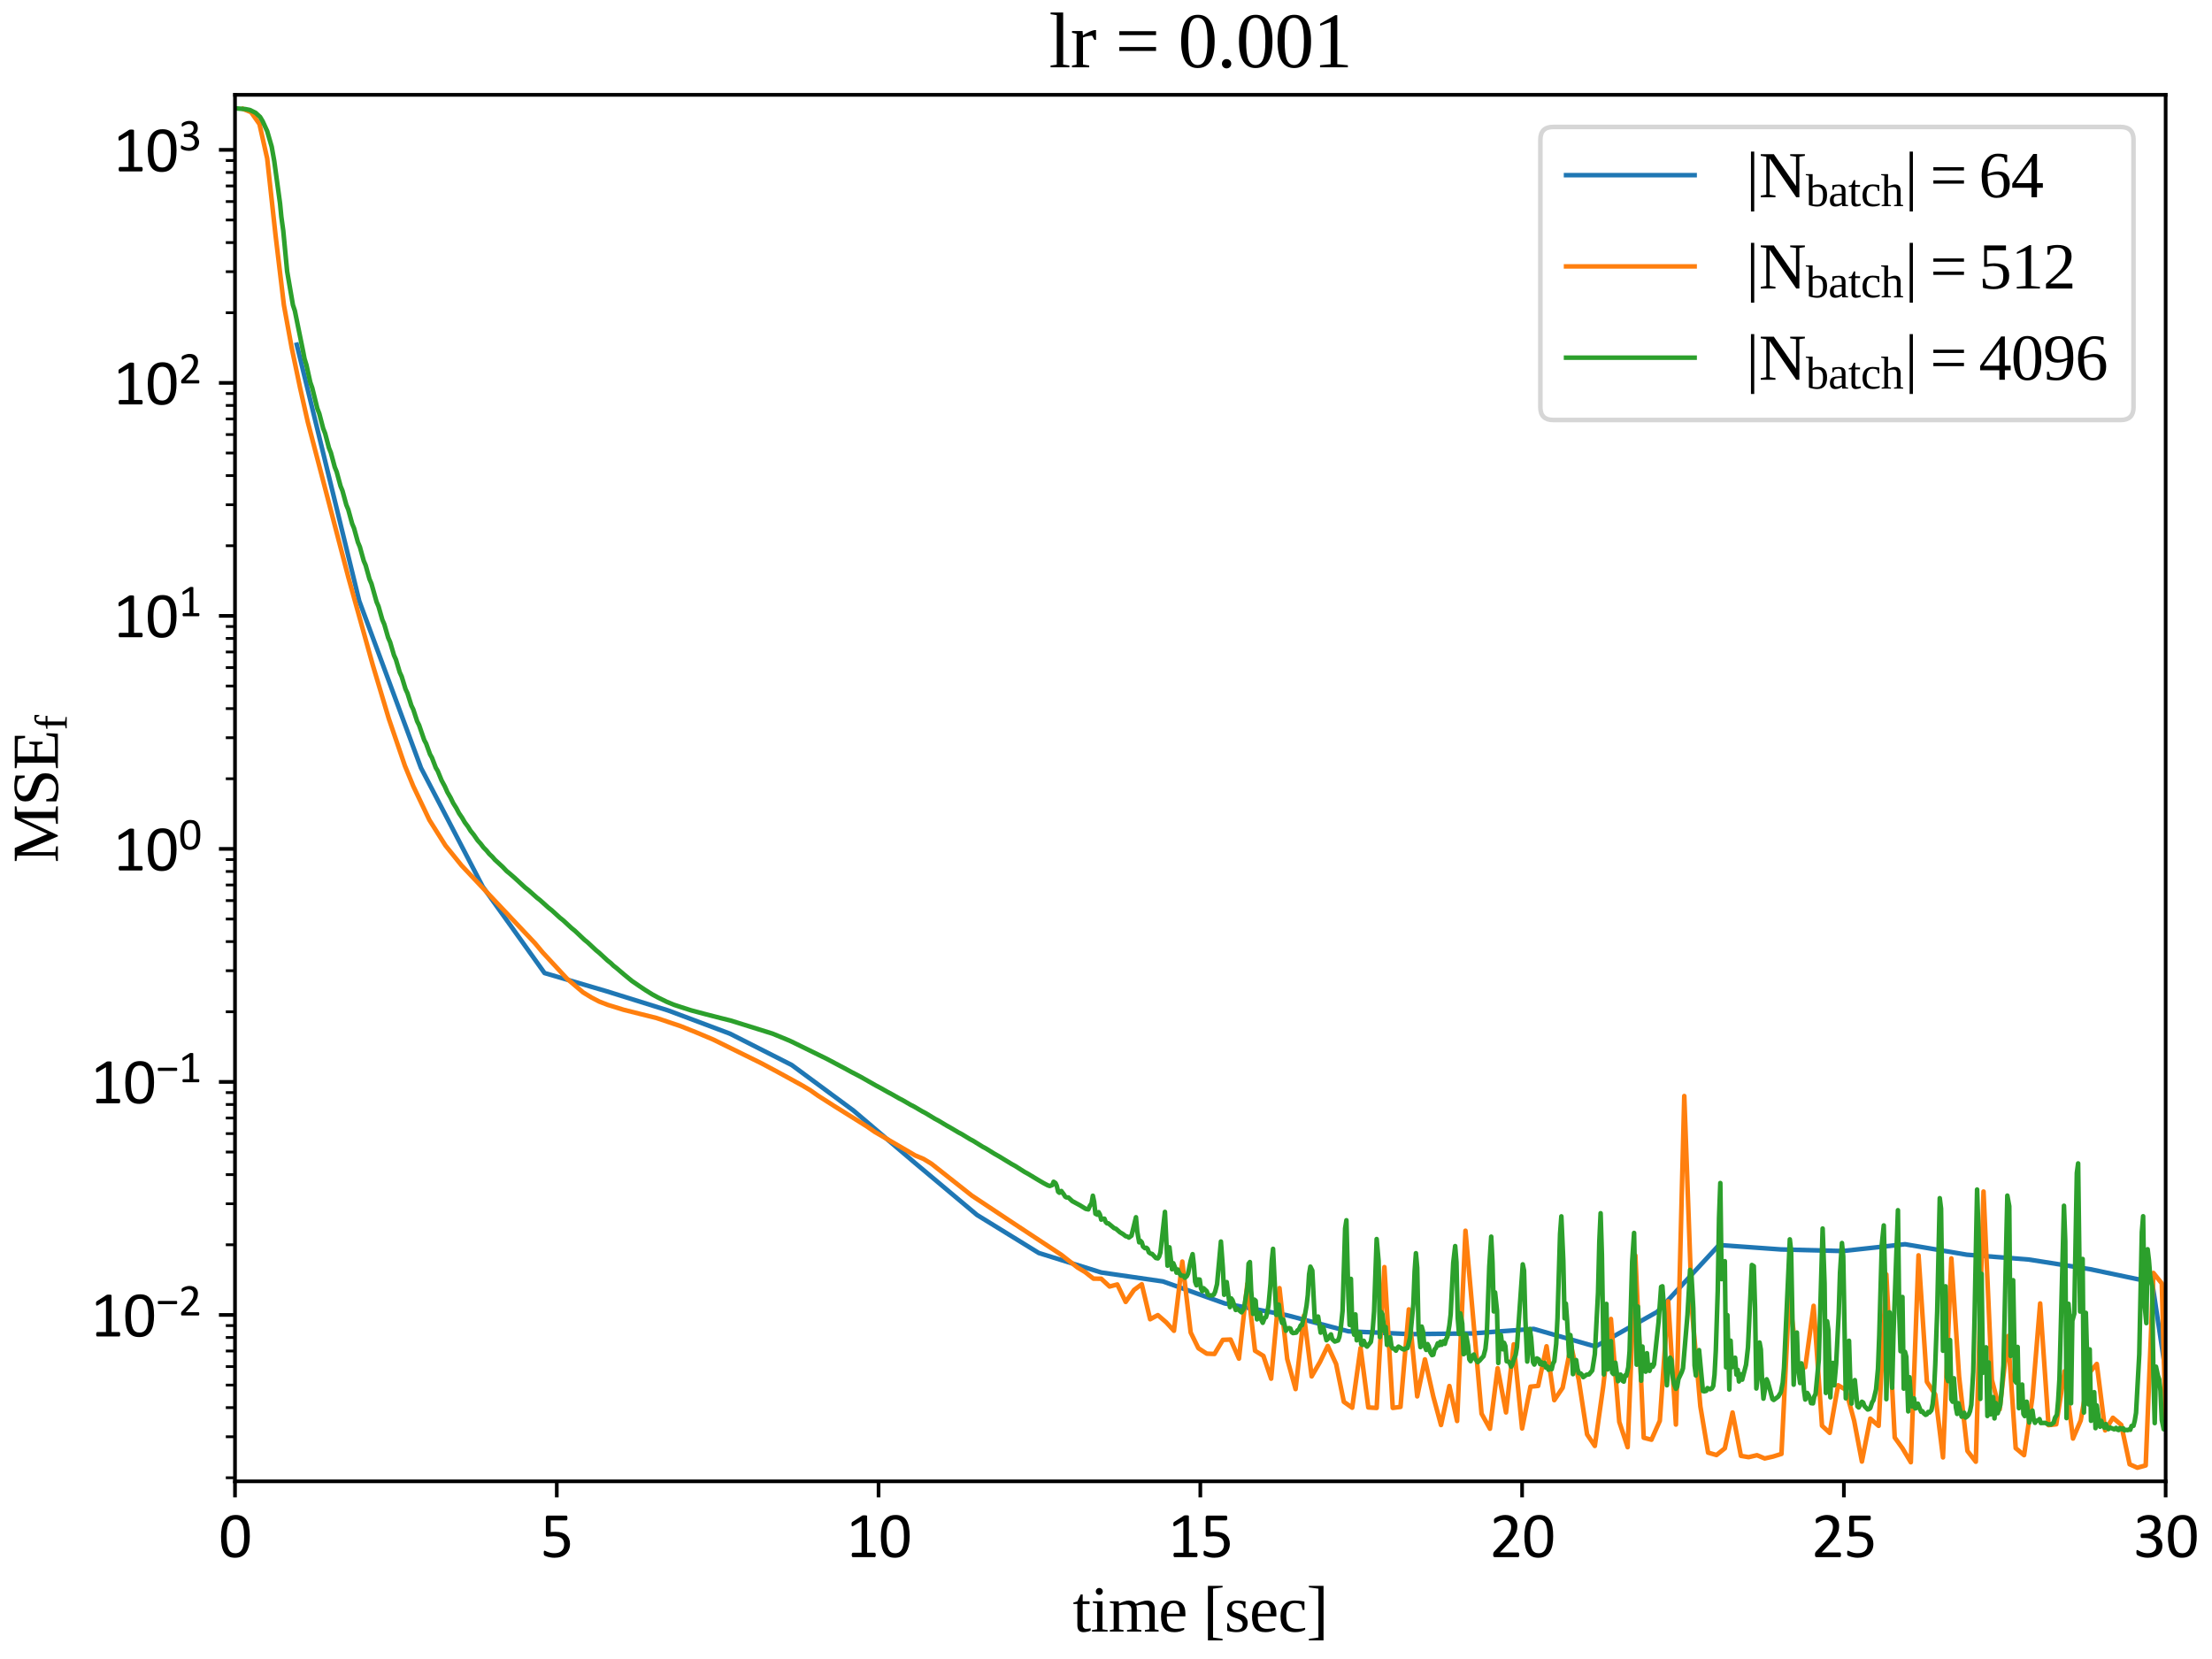 <?xml version="1.0" encoding="utf-8" standalone="no"?>
<!DOCTYPE svg PUBLIC "-//W3C//DTD SVG 1.1//EN"
  "http://www.w3.org/Graphics/SVG/1.1/DTD/svg11.dtd">
<svg xmlns:xlink="http://www.w3.org/1999/xlink" width="481.89pt" height="361.417pt" viewBox="0 0 481.89 361.417" xmlns="http://www.w3.org/2000/svg" version="1.1">
 <defs>
  <style type="text/css">*{stroke-linejoin: round; stroke-linecap: butt}</style>
 </defs>
 <g id="figure_1">
  <g id="patch_1">
   <path d="M 0 361.417 
L 481.89 361.417 
L 481.89 0 
L 0 0 
z
" style="fill: #ffffff"/>
  </g>
  <g id="axes_1">
   <g id="patch_2">
    <path d="M 51.196 322.709 
L 471.793 322.709 
L 471.793 20.658 
L 51.196 20.658 
z
" style="fill: #ffffff"/>
   </g>
   <g id="matplotlib.axis_1">
    <g id="xtick_1">
     <g id="line2d_1">
      <defs>
       <path id="mfabbd6da1d" d="M 0 0 
L 0 3.5 
" style="stroke: #000000; stroke-width: 0.8"/>
      </defs>
      <g>
       <use xlink:href="#mfabbd6da1d" x="51.196" y="322.709" style="stroke: #000000; stroke-width: 0.8"/>
      </g>
     </g>
     <g id="text_1">
      <!-- 0 -->
      <g transform="translate(47.648 339.231) scale(0.14 -0.14)">
       <defs>
        <path id="Calibri-30" d="M 3022 2031 
Q 3022 1566 2948 1181 
Q 2875 797 2704 520 
Q 2534 244 2259 92 
Q 1984 -59 1581 -59 
Q 1200 -59 939 77 
Q 678 213 518 477 
Q 359 741 292 1127 
Q 225 1513 225 2013 
Q 225 2475 300 2861 
Q 375 3247 544 3523 
Q 713 3800 988 3951 
Q 1263 4103 1663 4103 
Q 2047 4103 2308 3967 
Q 2569 3831 2728 3567 
Q 2888 3303 2955 2917 
Q 3022 2531 3022 2031 
z
M 2472 1994 
Q 2472 2297 2450 2537 
Q 2428 2778 2386 2962 
Q 2344 3147 2276 3280 
Q 2209 3413 2115 3498 
Q 2022 3584 1901 3623 
Q 1781 3663 1631 3663 
Q 1366 3663 1200 3538 
Q 1034 3413 939 3194 
Q 844 2975 809 2681 
Q 775 2388 775 2050 
Q 775 1597 822 1280 
Q 869 963 970 763 
Q 1072 563 1230 472 
Q 1388 381 1613 381 
Q 1788 381 1920 437 
Q 2053 494 2148 598 
Q 2244 703 2306 850 
Q 2369 997 2406 1175 
Q 2444 1353 2458 1561 
Q 2472 1769 2472 1994 
z
" transform="scale(0.016)"/>
       </defs>
       <use xlink:href="#Calibri-30"/>
      </g>
     </g>
    </g>
    <g id="xtick_2">
     <g id="line2d_2">
      <g>
       <use xlink:href="#mfabbd6da1d" x="121.296" y="322.709" style="stroke: #000000; stroke-width: 0.8"/>
      </g>
     </g>
     <g id="text_2">
      <!-- 5 -->
      <g transform="translate(117.748 339.231) scale(0.14 -0.14)">
       <defs>
        <path id="Calibri-35" d="M 2869 1300 
Q 2869 975 2759 722 
Q 2650 469 2450 295 
Q 2250 122 1973 31 
Q 1697 -59 1359 -59 
Q 1172 -59 1003 -32 
Q 834 -6 703 33 
Q 572 72 487 109 
Q 403 147 379 169 
Q 356 191 347 209 
Q 338 228 330 254 
Q 322 281 319 322 
Q 316 363 316 419 
Q 316 472 320 514 
Q 325 556 337 582 
Q 350 609 367 621 
Q 384 634 406 634 
Q 438 634 503 595 
Q 569 556 680 511 
Q 791 466 955 425 
Q 1119 384 1344 384 
Q 1553 384 1728 434 
Q 1903 484 2029 590 
Q 2156 697 2228 858 
Q 2300 1019 2300 1250 
Q 2300 1444 2239 1592 
Q 2178 1741 2051 1839 
Q 1925 1938 1731 1986 
Q 1538 2034 1269 2034 
Q 1078 2034 940 2015 
Q 803 1997 684 1997 
Q 597 1997 559 2037 
Q 522 2078 522 2194 
L 522 3841 
Q 522 3944 570 3994 
Q 619 4044 709 4044 
L 2500 4044 
Q 2525 4044 2548 4030 
Q 2572 4016 2587 3987 
Q 2603 3959 2611 3915 
Q 2619 3872 2619 3813 
Q 2619 3700 2587 3637 
Q 2556 3575 2500 3575 
L 991 3575 
L 991 2441 
Q 1100 2456 1214 2459 
Q 1328 2463 1478 2463 
Q 1825 2463 2084 2380 
Q 2344 2297 2517 2145 
Q 2691 1994 2780 1778 
Q 2869 1563 2869 1300 
z
" transform="scale(0.016)"/>
       </defs>
       <use xlink:href="#Calibri-35"/>
      </g>
     </g>
    </g>
    <g id="xtick_3">
     <g id="line2d_3">
      <g>
       <use xlink:href="#mfabbd6da1d" x="191.395" y="322.709" style="stroke: #000000; stroke-width: 0.8"/>
      </g>
     </g>
     <g id="text_3">
      <!-- 10 -->
      <g transform="translate(184.299 339.231) scale(0.14 -0.14)">
       <defs>
        <path id="Calibri-31" d="M 2897 213 
Q 2897 153 2887 112 
Q 2878 72 2862 47 
Q 2847 22 2826 11 
Q 2806 0 2784 0 
L 672 0 
Q 650 0 631 11 
Q 613 22 595 47 
Q 578 72 568 112 
Q 559 153 559 213 
Q 559 269 568 309 
Q 578 350 592 376 
Q 606 403 626 417 
Q 647 431 672 431 
L 1516 431 
L 1516 3506 
L 734 3041 
Q 675 3009 639 3003 
Q 603 2997 581 3017 
Q 559 3038 551 3084 
Q 544 3131 544 3203 
Q 544 3256 548 3293 
Q 553 3331 562 3356 
Q 572 3381 589 3400 
Q 606 3419 634 3438 
L 1566 4034 
Q 1578 4044 1597 4050 
Q 1616 4056 1644 4062 
Q 1672 4069 1709 4070 
Q 1747 4072 1803 4072 
Q 1878 4072 1928 4065 
Q 1978 4059 2006 4048 
Q 2034 4038 2043 4020 
Q 2053 4003 2053 3984 
L 2053 431 
L 2784 431 
Q 2809 431 2831 417 
Q 2853 403 2867 376 
Q 2881 350 2889 309 
Q 2897 269 2897 213 
z
" transform="scale(0.016)"/>
       </defs>
       <use xlink:href="#Calibri-31"/>
       <use xlink:href="#Calibri-30" x="50.684"/>
      </g>
     </g>
    </g>
    <g id="xtick_4">
     <g id="line2d_4">
      <g>
       <use xlink:href="#mfabbd6da1d" x="261.495" y="322.709" style="stroke: #000000; stroke-width: 0.8"/>
      </g>
     </g>
     <g id="text_4">
      <!-- 15 -->
      <g transform="translate(254.399 339.231) scale(0.14 -0.14)">
       <use xlink:href="#Calibri-31"/>
       <use xlink:href="#Calibri-35" x="50.684"/>
      </g>
     </g>
    </g>
    <g id="xtick_5">
     <g id="line2d_5">
      <g>
       <use xlink:href="#mfabbd6da1d" x="331.594" y="322.709" style="stroke: #000000; stroke-width: 0.8"/>
      </g>
     </g>
     <g id="text_5">
      <!-- 20 -->
      <g transform="translate(324.498 339.231) scale(0.14 -0.14)">
       <defs>
        <path id="Calibri-32" d="M 2888 231 
Q 2888 175 2880 131 
Q 2872 88 2858 58 
Q 2844 28 2820 14 
Q 2797 0 2769 0 
L 534 0 
Q 491 0 458 11 
Q 425 22 401 47 
Q 378 72 367 119 
Q 356 166 356 234 
Q 356 297 361 344 
Q 366 391 381 427 
Q 397 463 420 498 
Q 444 534 481 575 
L 1266 1406 
Q 1538 1694 1702 1922 
Q 1866 2150 1955 2337 
Q 2044 2525 2072 2678 
Q 2100 2831 2100 2966 
Q 2100 3100 2056 3220 
Q 2013 3341 1930 3431 
Q 1847 3522 1722 3575 
Q 1597 3628 1434 3628 
Q 1244 3628 1092 3575 
Q 941 3522 827 3459 
Q 713 3397 636 3344 
Q 559 3291 522 3291 
Q 500 3291 483 3303 
Q 466 3316 455 3344 
Q 444 3372 437 3419 
Q 431 3466 431 3531 
Q 431 3578 434 3612 
Q 438 3647 445 3672 
Q 453 3697 465 3719 
Q 478 3741 515 3773 
Q 553 3806 645 3862 
Q 738 3919 877 3973 
Q 1016 4028 1183 4065 
Q 1350 4103 1534 4103 
Q 1828 4103 2048 4020 
Q 2269 3938 2414 3794 
Q 2559 3650 2631 3459 
Q 2703 3269 2703 3053 
Q 2703 2859 2668 2667 
Q 2634 2475 2523 2251 
Q 2413 2028 2203 1754 
Q 1994 1481 1647 1125 
L 1006 456 
L 2766 456 
Q 2791 456 2814 442 
Q 2838 428 2855 400 
Q 2872 372 2880 330 
Q 2888 288 2888 231 
z
" transform="scale(0.016)"/>
       </defs>
       <use xlink:href="#Calibri-32"/>
       <use xlink:href="#Calibri-30" x="50.684"/>
      </g>
     </g>
    </g>
    <g id="xtick_6">
     <g id="line2d_6">
      <g>
       <use xlink:href="#mfabbd6da1d" x="401.694" y="322.709" style="stroke: #000000; stroke-width: 0.8"/>
      </g>
     </g>
     <g id="text_6">
      <!-- 25 -->
      <g transform="translate(394.598 339.231) scale(0.14 -0.14)">
       <use xlink:href="#Calibri-32"/>
       <use xlink:href="#Calibri-35" x="50.684"/>
      </g>
     </g>
    </g>
    <g id="xtick_7">
     <g id="line2d_7">
      <g>
       <use xlink:href="#mfabbd6da1d" x="471.793" y="322.709" style="stroke: #000000; stroke-width: 0.8"/>
      </g>
     </g>
     <g id="text_7">
      <!-- 30 -->
      <g transform="translate(464.697 339.231) scale(0.14 -0.14)">
       <defs>
        <path id="Calibri-33" d="M 2856 1156 
Q 2856 878 2759 654 
Q 2663 431 2481 272 
Q 2300 113 2034 27 
Q 1769 -59 1434 -59 
Q 1231 -59 1054 -26 
Q 878 6 740 51 
Q 603 97 512 145 
Q 422 194 398 216 
Q 375 238 362 259 
Q 350 281 340 312 
Q 331 344 326 389 
Q 322 434 322 500 
Q 322 613 344 656 
Q 366 700 406 700 
Q 434 700 517 650 
Q 600 600 729 542 
Q 859 484 1032 434 
Q 1206 384 1419 384 
Q 1625 384 1781 437 
Q 1938 491 2044 587 
Q 2150 684 2203 817 
Q 2256 950 2256 1106 
Q 2256 1278 2189 1415 
Q 2122 1553 1992 1653 
Q 1863 1753 1673 1806 
Q 1484 1859 1244 1859 
L 859 1859 
Q 834 1859 811 1870 
Q 788 1881 770 1906 
Q 753 1931 742 1972 
Q 731 2013 731 2078 
Q 731 2138 740 2177 
Q 750 2216 767 2239 
Q 784 2263 806 2273 
Q 828 2284 856 2284 
L 1209 2284 
Q 1416 2284 1580 2337 
Q 1744 2391 1858 2491 
Q 1972 2591 2033 2730 
Q 2094 2869 2094 3041 
Q 2094 3166 2053 3280 
Q 2013 3394 1931 3478 
Q 1850 3563 1723 3611 
Q 1597 3659 1431 3659 
Q 1250 3659 1098 3604 
Q 947 3550 828 3487 
Q 709 3425 631 3370 
Q 553 3316 522 3316 
Q 500 3316 483 3323 
Q 466 3331 455 3354 
Q 444 3378 439 3420 
Q 434 3463 434 3531 
Q 434 3578 437 3614 
Q 441 3650 450 3676 
Q 459 3703 471 3725 
Q 484 3747 514 3776 
Q 544 3806 634 3862 
Q 725 3919 858 3973 
Q 991 4028 1164 4065 
Q 1338 4103 1538 4103 
Q 1819 4103 2031 4031 
Q 2244 3959 2386 3828 
Q 2528 3697 2598 3514 
Q 2669 3331 2669 3109 
Q 2669 2919 2619 2755 
Q 2569 2591 2472 2464 
Q 2375 2338 2234 2248 
Q 2094 2159 1909 2125 
L 1909 2119 
Q 2119 2097 2292 2014 
Q 2466 1931 2591 1806 
Q 2716 1681 2786 1514 
Q 2856 1347 2856 1156 
z
" transform="scale(0.016)"/>
       </defs>
       <use xlink:href="#Calibri-33"/>
       <use xlink:href="#Calibri-30" x="50.684"/>
      </g>
     </g>
    </g>
    <g id="text_8">
     <!-- time [sec] -->
     <g transform="translate(233.703 355.436) scale(0.14 -0.14)">
      <defs>
       <path id="LiberationSerif-74" d="M 1044 -63 
Q 744 -63 595 115 
Q 447 294 447 616 
L 447 2675 
L 63 2675 
L 63 2816 
L 453 2938 
L 769 3603 
L 966 3603 
L 966 2938 
L 1638 2938 
L 1638 2675 
L 966 2675 
L 966 672 
Q 966 469 1058 366 
Q 1150 263 1300 263 
Q 1481 263 1741 313 
L 1741 109 
Q 1631 34 1425 -14 
Q 1219 -63 1044 -63 
z
" transform="scale(0.016)"/>
       <path id="LiberationSerif-69" d="M 1184 3897 
Q 1184 3759 1084 3659 
Q 984 3559 844 3559 
Q 706 3559 606 3659 
Q 506 3759 506 3897 
Q 506 4038 606 4138 
Q 706 4238 844 4238 
Q 984 4238 1084 4138 
Q 1184 4038 1184 3897 
z
M 1153 219 
L 1656 141 
L 1656 0 
L 134 0 
L 134 141 
L 634 219 
L 634 2719 
L 219 2797 
L 219 2938 
L 1153 2938 
L 1153 219 
z
" transform="scale(0.016)"/>
       <path id="LiberationSerif-6d" d="M 1019 2700 
Q 1253 2834 1515 2925 
Q 1778 3016 1978 3016 
Q 2194 3016 2376 2934 
Q 2559 2853 2650 2675 
Q 2891 2809 3214 2912 
Q 3538 3016 3750 3016 
Q 4500 3016 4500 2150 
L 4500 219 
L 4878 141 
L 4878 0 
L 3544 0 
L 3544 141 
L 3981 219 
L 3981 2094 
Q 3981 2631 3481 2631 
Q 3400 2631 3292 2618 
Q 3184 2606 3076 2590 
Q 2969 2575 2870 2554 
Q 2772 2534 2706 2522 
Q 2759 2353 2759 2150 
L 2759 219 
L 3200 141 
L 3200 0 
L 1806 0 
L 1806 141 
L 2241 219 
L 2241 2094 
Q 2241 2353 2108 2492 
Q 1975 2631 1709 2631 
Q 1434 2631 1025 2541 
L 1025 219 
L 1466 141 
L 1466 0 
L 134 0 
L 134 141 
L 506 219 
L 506 2719 
L 134 2797 
L 134 2938 
L 994 2938 
L 1019 2700 
z
" transform="scale(0.016)"/>
       <path id="LiberationSerif-65" d="M 813 1478 
L 813 1422 
Q 813 991 908 752 
Q 1003 513 1201 388 
Q 1400 263 1722 263 
Q 1891 263 2122 291 
Q 2353 319 2503 353 
L 2503 178 
Q 2353 81 2095 9 
Q 1838 -63 1569 -63 
Q 884 -63 567 306 
Q 250 675 250 1491 
Q 250 2259 572 2637 
Q 894 3016 1491 3016 
Q 2619 3016 2619 1734 
L 2619 1478 
L 813 1478 
z
M 1491 2766 
Q 1166 2766 992 2503 
Q 819 2241 819 1728 
L 2075 1728 
Q 2075 2288 1931 2527 
Q 1788 2766 1491 2766 
z
" transform="scale(0.016)"/>
       <path id="LiberationSerif-20" transform="scale(0.016)"/>
       <path id="LiberationSerif-5b" d="M 475 -856 
L 475 4441 
L 1900 4441 
L 1900 4294 
L 972 4166 
L 972 -581 
L 1900 -709 
L 1900 -856 
L 475 -856 
z
" transform="scale(0.016)"/>
       <path id="LiberationSerif-73" d="M 2259 825 
Q 2259 388 1982 162 
Q 1706 -63 1166 -63 
Q 947 -63 683 -17 
Q 419 28 269 84 
L 269 806 
L 409 806 
L 563 397 
Q 797 184 1172 184 
Q 1778 184 1778 703 
Q 1778 1084 1300 1247 
L 1022 1338 
Q 706 1441 562 1547 
Q 419 1653 341 1808 
Q 263 1963 263 2181 
Q 263 2569 527 2792 
Q 791 3016 1241 3016 
Q 1563 3016 2047 2919 
L 2047 2278 
L 1900 2278 
L 1769 2619 
Q 1603 2766 1247 2766 
Q 994 2766 861 2641 
Q 728 2516 728 2303 
Q 728 2125 848 2003 
Q 969 1881 1213 1800 
Q 1672 1644 1812 1572 
Q 1953 1500 2051 1395 
Q 2150 1291 2204 1156 
Q 2259 1022 2259 825 
z
" transform="scale(0.016)"/>
       <path id="LiberationSerif-63" d="M 2644 178 
Q 2491 66 2222 1 
Q 1953 -63 1672 -63 
Q 244 -63 244 1491 
Q 244 2225 608 2620 
Q 972 3016 1650 3016 
Q 2072 3016 2572 2919 
L 2572 2100 
L 2400 2100 
L 2266 2619 
Q 2006 2766 1644 2766 
Q 806 2766 806 1491 
Q 806 828 1061 545 
Q 1316 263 1850 263 
Q 2306 263 2644 366 
L 2644 178 
z
" transform="scale(0.016)"/>
       <path id="LiberationSerif-5d" d="M 231 -856 
L 231 -709 
L 1159 -581 
L 1159 4166 
L 231 4294 
L 231 4441 
L 1656 4441 
L 1656 -856 
L 231 -856 
z
" transform="scale(0.016)"/>
      </defs>
      <use xlink:href="#LiberationSerif-74"/>
      <use xlink:href="#LiberationSerif-69" x="27.783"/>
      <use xlink:href="#LiberationSerif-6d" x="55.566"/>
      <use xlink:href="#LiberationSerif-65" x="133.35"/>
      <use xlink:href="#LiberationSerif-20" x="177.734"/>
      <use xlink:href="#LiberationSerif-5b" x="202.734"/>
      <use xlink:href="#LiberationSerif-73" x="236.035"/>
      <use xlink:href="#LiberationSerif-65" x="274.951"/>
      <use xlink:href="#LiberationSerif-63" x="319.336"/>
      <use xlink:href="#LiberationSerif-5d" x="363.721"/>
     </g>
    </g>
   </g>
   <g id="matplotlib.axis_2">
    <g id="ytick_1">
     <g id="line2d_8">
      <defs>
       <path id="m7ceb0ba4cb" d="M 0 0 
L -3.5 0 
" style="stroke: #000000; stroke-width: 0.8"/>
      </defs>
      <g>
       <use xlink:href="#m7ceb0ba4cb" x="51.196" y="286.458" style="stroke: #000000; stroke-width: 0.8"/>
      </g>
     </g>
     <g id="text_9">
      <!-- $\mathdefault{10^{-2}}$ -->
      <g transform="translate(19.696 291.219) scale(0.14 -0.14)">
       <defs>
        <path id="Calibri-2212" d="M 2934 1797 
Q 2934 1681 2904 1628 
Q 2875 1575 2819 1575 
L 356 1575 
Q 297 1575 267 1628 
Q 238 1681 238 1797 
Q 238 1909 267 1964 
Q 297 2019 356 2019 
L 2819 2019 
Q 2875 2019 2904 1966 
Q 2934 1913 2934 1797 
z
" transform="scale(0.016)"/>
       </defs>
       <use xlink:href="#Calibri-31" transform="translate(0 0.442)"/>
       <use xlink:href="#Calibri-30" transform="translate(50.684 0.442)"/>
       <use xlink:href="#Calibri-2212" transform="translate(102.184 33.123) scale(0.7)"/>
       <use xlink:href="#Calibri-32" transform="translate(137.048 33.123) scale(0.7)"/>
      </g>
     </g>
    </g>
    <g id="ytick_2">
     <g id="line2d_9">
      <g>
       <use xlink:href="#m7ceb0ba4cb" x="51.196" y="235.695" style="stroke: #000000; stroke-width: 0.8"/>
      </g>
     </g>
     <g id="text_10">
      <!-- $\mathdefault{10^{-1}}$ -->
      <g transform="translate(19.696 240.457) scale(0.14 -0.14)">
       <use xlink:href="#Calibri-31" transform="translate(0 0.781)"/>
       <use xlink:href="#Calibri-30" transform="translate(50.684 0.781)"/>
       <use xlink:href="#Calibri-2212" transform="translate(102.184 33.462) scale(0.7)"/>
       <use xlink:href="#Calibri-31" transform="translate(137.048 33.462) scale(0.7)"/>
      </g>
     </g>
    </g>
    <g id="ytick_3">
     <g id="line2d_10">
      <g>
       <use xlink:href="#m7ceb0ba4cb" x="51.196" y="184.933" style="stroke: #000000; stroke-width: 0.8"/>
      </g>
     </g>
     <g id="text_11">
      <!-- $\mathdefault{10^{0}}$ -->
      <g transform="translate(24.596 189.694) scale(0.14 -0.14)">
       <use xlink:href="#Calibri-31" transform="translate(0 0.442)"/>
       <use xlink:href="#Calibri-30" transform="translate(50.684 0.442)"/>
       <use xlink:href="#Calibri-30" transform="translate(102.184 33.123) scale(0.7)"/>
      </g>
     </g>
    </g>
    <g id="ytick_4">
     <g id="line2d_11">
      <g>
       <use xlink:href="#m7ceb0ba4cb" x="51.196" y="134.171" style="stroke: #000000; stroke-width: 0.8"/>
      </g>
     </g>
     <g id="text_12">
      <!-- $\mathdefault{10^{1}}$ -->
      <g transform="translate(24.596 138.932) scale(0.14 -0.14)">
       <use xlink:href="#Calibri-31" transform="translate(0 0.781)"/>
       <use xlink:href="#Calibri-30" transform="translate(50.684 0.781)"/>
       <use xlink:href="#Calibri-31" transform="translate(102.184 33.462) scale(0.7)"/>
      </g>
     </g>
    </g>
    <g id="ytick_5">
     <g id="line2d_12">
      <g>
       <use xlink:href="#m7ceb0ba4cb" x="51.196" y="83.408" style="stroke: #000000; stroke-width: 0.8"/>
      </g>
     </g>
     <g id="text_13">
      <!-- $\mathdefault{10^{2}}$ -->
      <g transform="translate(24.596 88.169) scale(0.14 -0.14)">
       <use xlink:href="#Calibri-31" transform="translate(0 0.442)"/>
       <use xlink:href="#Calibri-30" transform="translate(50.684 0.442)"/>
       <use xlink:href="#Calibri-32" transform="translate(102.184 33.123) scale(0.7)"/>
      </g>
     </g>
    </g>
    <g id="ytick_6">
     <g id="line2d_13">
      <g>
       <use xlink:href="#m7ceb0ba4cb" x="51.196" y="32.646" style="stroke: #000000; stroke-width: 0.8"/>
      </g>
     </g>
     <g id="text_14">
      <!-- $\mathdefault{10^{3}}$ -->
      <g transform="translate(24.596 37.407) scale(0.14 -0.14)">
       <use xlink:href="#Calibri-31" transform="translate(0 0.442)"/>
       <use xlink:href="#Calibri-30" transform="translate(50.684 0.442)"/>
       <use xlink:href="#Calibri-33" transform="translate(102.184 33.123) scale(0.7)"/>
      </g>
     </g>
    </g>
    <g id="ytick_7">
     <g id="line2d_14">
      <defs>
       <path id="m70a12b0e65" d="M 0 0 
L -2 0 
" style="stroke: #000000; stroke-width: 0.6"/>
      </defs>
      <g>
       <use xlink:href="#m70a12b0e65" x="51.196" y="321.939" style="stroke: #000000; stroke-width: 0.6"/>
      </g>
     </g>
    </g>
    <g id="ytick_8">
     <g id="line2d_15">
      <g>
       <use xlink:href="#m70a12b0e65" x="51.196" y="313" style="stroke: #000000; stroke-width: 0.6"/>
      </g>
     </g>
    </g>
    <g id="ytick_9">
     <g id="line2d_16">
      <g>
       <use xlink:href="#m70a12b0e65" x="51.196" y="306.658" style="stroke: #000000; stroke-width: 0.6"/>
      </g>
     </g>
    </g>
    <g id="ytick_10">
     <g id="line2d_17">
      <g>
       <use xlink:href="#m70a12b0e65" x="51.196" y="301.739" style="stroke: #000000; stroke-width: 0.6"/>
      </g>
     </g>
    </g>
    <g id="ytick_11">
     <g id="line2d_18">
      <g>
       <use xlink:href="#m70a12b0e65" x="51.196" y="297.719" style="stroke: #000000; stroke-width: 0.6"/>
      </g>
     </g>
    </g>
    <g id="ytick_12">
     <g id="line2d_19">
      <g>
       <use xlink:href="#m70a12b0e65" x="51.196" y="294.321" style="stroke: #000000; stroke-width: 0.6"/>
      </g>
     </g>
    </g>
    <g id="ytick_13">
     <g id="line2d_20">
      <g>
       <use xlink:href="#m70a12b0e65" x="51.196" y="291.377" style="stroke: #000000; stroke-width: 0.6"/>
      </g>
     </g>
    </g>
    <g id="ytick_14">
     <g id="line2d_21">
      <g>
       <use xlink:href="#m70a12b0e65" x="51.196" y="288.781" style="stroke: #000000; stroke-width: 0.6"/>
      </g>
     </g>
    </g>
    <g id="ytick_15">
     <g id="line2d_22">
      <g>
       <use xlink:href="#m70a12b0e65" x="51.196" y="271.177" style="stroke: #000000; stroke-width: 0.6"/>
      </g>
     </g>
    </g>
    <g id="ytick_16">
     <g id="line2d_23">
      <g>
       <use xlink:href="#m70a12b0e65" x="51.196" y="262.238" style="stroke: #000000; stroke-width: 0.6"/>
      </g>
     </g>
    </g>
    <g id="ytick_17">
     <g id="line2d_24">
      <g>
       <use xlink:href="#m70a12b0e65" x="51.196" y="255.896" style="stroke: #000000; stroke-width: 0.6"/>
      </g>
     </g>
    </g>
    <g id="ytick_18">
     <g id="line2d_25">
      <g>
       <use xlink:href="#m70a12b0e65" x="51.196" y="250.976" style="stroke: #000000; stroke-width: 0.6"/>
      </g>
     </g>
    </g>
    <g id="ytick_19">
     <g id="line2d_26">
      <g>
       <use xlink:href="#m70a12b0e65" x="51.196" y="246.957" style="stroke: #000000; stroke-width: 0.6"/>
      </g>
     </g>
    </g>
    <g id="ytick_20">
     <g id="line2d_27">
      <g>
       <use xlink:href="#m70a12b0e65" x="51.196" y="243.559" style="stroke: #000000; stroke-width: 0.6"/>
      </g>
     </g>
    </g>
    <g id="ytick_21">
     <g id="line2d_28">
      <g>
       <use xlink:href="#m70a12b0e65" x="51.196" y="240.615" style="stroke: #000000; stroke-width: 0.6"/>
      </g>
     </g>
    </g>
    <g id="ytick_22">
     <g id="line2d_29">
      <g>
       <use xlink:href="#m70a12b0e65" x="51.196" y="238.018" style="stroke: #000000; stroke-width: 0.6"/>
      </g>
     </g>
    </g>
    <g id="ytick_23">
     <g id="line2d_30">
      <g>
       <use xlink:href="#m70a12b0e65" x="51.196" y="220.414" style="stroke: #000000; stroke-width: 0.6"/>
      </g>
     </g>
    </g>
    <g id="ytick_24">
     <g id="line2d_31">
      <g>
       <use xlink:href="#m70a12b0e65" x="51.196" y="211.476" style="stroke: #000000; stroke-width: 0.6"/>
      </g>
     </g>
    </g>
    <g id="ytick_25">
     <g id="line2d_32">
      <g>
       <use xlink:href="#m70a12b0e65" x="51.196" y="205.133" style="stroke: #000000; stroke-width: 0.6"/>
      </g>
     </g>
    </g>
    <g id="ytick_26">
     <g id="line2d_33">
      <g>
       <use xlink:href="#m70a12b0e65" x="51.196" y="200.214" style="stroke: #000000; stroke-width: 0.6"/>
      </g>
     </g>
    </g>
    <g id="ytick_27">
     <g id="line2d_34">
      <g>
       <use xlink:href="#m70a12b0e65" x="51.196" y="196.195" style="stroke: #000000; stroke-width: 0.6"/>
      </g>
     </g>
    </g>
    <g id="ytick_28">
     <g id="line2d_35">
      <g>
       <use xlink:href="#m70a12b0e65" x="51.196" y="192.796" style="stroke: #000000; stroke-width: 0.6"/>
      </g>
     </g>
    </g>
    <g id="ytick_29">
     <g id="line2d_36">
      <g>
       <use xlink:href="#m70a12b0e65" x="51.196" y="189.852" style="stroke: #000000; stroke-width: 0.6"/>
      </g>
     </g>
    </g>
    <g id="ytick_30">
     <g id="line2d_37">
      <g>
       <use xlink:href="#m70a12b0e65" x="51.196" y="187.256" style="stroke: #000000; stroke-width: 0.6"/>
      </g>
     </g>
    </g>
    <g id="ytick_31">
     <g id="line2d_38">
      <g>
       <use xlink:href="#m70a12b0e65" x="51.196" y="169.652" style="stroke: #000000; stroke-width: 0.6"/>
      </g>
     </g>
    </g>
    <g id="ytick_32">
     <g id="line2d_39">
      <g>
       <use xlink:href="#m70a12b0e65" x="51.196" y="160.713" style="stroke: #000000; stroke-width: 0.6"/>
      </g>
     </g>
    </g>
    <g id="ytick_33">
     <g id="line2d_40">
      <g>
       <use xlink:href="#m70a12b0e65" x="51.196" y="154.371" style="stroke: #000000; stroke-width: 0.6"/>
      </g>
     </g>
    </g>
    <g id="ytick_34">
     <g id="line2d_41">
      <g>
       <use xlink:href="#m70a12b0e65" x="51.196" y="149.452" style="stroke: #000000; stroke-width: 0.6"/>
      </g>
     </g>
    </g>
    <g id="ytick_35">
     <g id="line2d_42">
      <g>
       <use xlink:href="#m70a12b0e65" x="51.196" y="145.432" style="stroke: #000000; stroke-width: 0.6"/>
      </g>
     </g>
    </g>
    <g id="ytick_36">
     <g id="line2d_43">
      <g>
       <use xlink:href="#m70a12b0e65" x="51.196" y="142.034" style="stroke: #000000; stroke-width: 0.6"/>
      </g>
     </g>
    </g>
    <g id="ytick_37">
     <g id="line2d_44">
      <g>
       <use xlink:href="#m70a12b0e65" x="51.196" y="139.09" style="stroke: #000000; stroke-width: 0.6"/>
      </g>
     </g>
    </g>
    <g id="ytick_38">
     <g id="line2d_45">
      <g>
       <use xlink:href="#m70a12b0e65" x="51.196" y="136.493" style="stroke: #000000; stroke-width: 0.6"/>
      </g>
     </g>
    </g>
    <g id="ytick_39">
     <g id="line2d_46">
      <g>
       <use xlink:href="#m70a12b0e65" x="51.196" y="118.89" style="stroke: #000000; stroke-width: 0.6"/>
      </g>
     </g>
    </g>
    <g id="ytick_40">
     <g id="line2d_47">
      <g>
       <use xlink:href="#m70a12b0e65" x="51.196" y="109.951" style="stroke: #000000; stroke-width: 0.6"/>
      </g>
     </g>
    </g>
    <g id="ytick_41">
     <g id="line2d_48">
      <g>
       <use xlink:href="#m70a12b0e65" x="51.196" y="103.609" style="stroke: #000000; stroke-width: 0.6"/>
      </g>
     </g>
    </g>
    <g id="ytick_42">
     <g id="line2d_49">
      <g>
       <use xlink:href="#m70a12b0e65" x="51.196" y="98.689" style="stroke: #000000; stroke-width: 0.6"/>
      </g>
     </g>
    </g>
    <g id="ytick_43">
     <g id="line2d_50">
      <g>
       <use xlink:href="#m70a12b0e65" x="51.196" y="94.67" style="stroke: #000000; stroke-width: 0.6"/>
      </g>
     </g>
    </g>
    <g id="ytick_44">
     <g id="line2d_51">
      <g>
       <use xlink:href="#m70a12b0e65" x="51.196" y="91.272" style="stroke: #000000; stroke-width: 0.6"/>
      </g>
     </g>
    </g>
    <g id="ytick_45">
     <g id="line2d_52">
      <g>
       <use xlink:href="#m70a12b0e65" x="51.196" y="88.328" style="stroke: #000000; stroke-width: 0.6"/>
      </g>
     </g>
    </g>
    <g id="ytick_46">
     <g id="line2d_53">
      <g>
       <use xlink:href="#m70a12b0e65" x="51.196" y="85.731" style="stroke: #000000; stroke-width: 0.6"/>
      </g>
     </g>
    </g>
    <g id="ytick_47">
     <g id="line2d_54">
      <g>
       <use xlink:href="#m70a12b0e65" x="51.196" y="68.127" style="stroke: #000000; stroke-width: 0.6"/>
      </g>
     </g>
    </g>
    <g id="ytick_48">
     <g id="line2d_55">
      <g>
       <use xlink:href="#m70a12b0e65" x="51.196" y="59.189" style="stroke: #000000; stroke-width: 0.6"/>
      </g>
     </g>
    </g>
    <g id="ytick_49">
     <g id="line2d_56">
      <g>
       <use xlink:href="#m70a12b0e65" x="51.196" y="52.846" style="stroke: #000000; stroke-width: 0.6"/>
      </g>
     </g>
    </g>
    <g id="ytick_50">
     <g id="line2d_57">
      <g>
       <use xlink:href="#m70a12b0e65" x="51.196" y="47.927" style="stroke: #000000; stroke-width: 0.6"/>
      </g>
     </g>
    </g>
    <g id="ytick_51">
     <g id="line2d_58">
      <g>
       <use xlink:href="#m70a12b0e65" x="51.196" y="43.908" style="stroke: #000000; stroke-width: 0.6"/>
      </g>
     </g>
    </g>
    <g id="ytick_52">
     <g id="line2d_59">
      <g>
       <use xlink:href="#m70a12b0e65" x="51.196" y="40.509" style="stroke: #000000; stroke-width: 0.6"/>
      </g>
     </g>
    </g>
    <g id="ytick_53">
     <g id="line2d_60">
      <g>
       <use xlink:href="#m70a12b0e65" x="51.196" y="37.565" style="stroke: #000000; stroke-width: 0.6"/>
      </g>
     </g>
    </g>
    <g id="ytick_54">
     <g id="line2d_61">
      <g>
       <use xlink:href="#m70a12b0e65" x="51.196" y="34.969" style="stroke: #000000; stroke-width: 0.6"/>
      </g>
     </g>
    </g>
    <g id="text_15">
     <!-- $\mathdefault{MSE_f}$ -->
     <g transform="translate(12.715 187.994) rotate(-90) scale(0.14 -0.14)">
      <defs>
       <path id="LiberationSerif-4d" d="M 2694 0 
L 2584 0 
L 1050 3603 
L 1050 250 
L 1613 166 
L 1613 0 
L 184 0 
L 184 166 
L 722 250 
L 722 3944 
L 184 4025 
L 184 4191 
L 1453 4191 
L 2816 1003 
L 4303 4191 
L 5503 4191 
L 5503 4025 
L 4966 3944 
L 4966 250 
L 5503 166 
L 5503 0 
L 3803 0 
L 3803 166 
L 4366 250 
L 4366 3603 
L 2694 0 
z
" transform="scale(0.016)"/>
       <path id="LiberationSerif-53" d="M 434 1128 
L 638 1128 
L 747 563 
Q 863 416 1145 303 
Q 1428 191 1703 191 
Q 2141 191 2386 414 
Q 2631 638 2631 1031 
Q 2631 1256 2536 1403 
Q 2441 1550 2286 1651 
Q 2131 1753 1934 1823 
Q 1738 1894 1530 1966 
Q 1322 2038 1125 2125 
Q 928 2213 773 2347 
Q 619 2481 523 2679 
Q 428 2878 428 3169 
Q 428 3669 803 3953 
Q 1178 4238 1844 4238 
Q 2350 4238 2944 4103 
L 2944 3231 
L 2741 3231 
L 2631 3744 
Q 2313 3975 1844 3975 
Q 1425 3975 1189 3804 
Q 953 3634 953 3334 
Q 953 3131 1048 2997 
Q 1144 2863 1298 2767 
Q 1453 2672 1651 2603 
Q 1850 2534 2058 2461 
Q 2266 2388 2464 2295 
Q 2663 2203 2817 2061 
Q 2972 1919 3067 1714 
Q 3163 1509 3163 1209 
Q 3163 603 2791 270 
Q 2419 -63 1719 -63 
Q 1381 -63 1040 -3 
Q 700 56 434 159 
L 434 1128 
z
" transform="scale(0.016)"/>
       <path id="LiberationSerif-45" d="M 184 166 
L 722 250 
L 722 3944 
L 184 4025 
L 184 4191 
L 3328 4191 
L 3328 3188 
L 3122 3188 
L 3022 3866 
Q 2672 3909 2009 3909 
L 1325 3909 
L 1325 2272 
L 2456 2272 
L 2553 2772 
L 2753 2772 
L 2753 1484 
L 2553 1484 
L 2456 1991 
L 1325 1991 
L 1325 281 
L 2150 281 
Q 2956 281 3206 331 
L 3384 1106 
L 3591 1106 
L 3531 0 
L 184 0 
L 184 166 
z
" transform="scale(0.016)"/>
       <path id="LiberationSerif-66" d="M 703 2675 
L 197 2675 
L 197 2828 
L 703 2950 
L 703 3156 
Q 703 3806 961 4156 
Q 1219 4506 1684 4506 
Q 1925 4506 2131 4447 
L 2131 3806 
L 1978 3806 
L 1838 4191 
Q 1731 4256 1581 4256 
Q 1384 4256 1303 4081 
Q 1222 3906 1222 3425 
L 1222 2938 
L 2003 2938 
L 2003 2675 
L 1222 2675 
L 1222 244 
L 1856 141 
L 1856 0 
L 269 0 
L 269 141 
L 703 244 
L 703 2675 
z
" transform="scale(0.016)"/>
      </defs>
      <use xlink:href="#LiberationSerif-4d" transform="translate(0 0.781)"/>
      <use xlink:href="#LiberationSerif-53" transform="translate(88.916 0.781)"/>
      <use xlink:href="#LiberationSerif-45" transform="translate(144.531 0.781)"/>
      <use xlink:href="#LiberationSerif-66" transform="translate(206.419 -12.991) scale(0.7)"/>
     </g>
    </g>
   </g>
   <g id="line2d_62">
    <path d="M 64.656 75.096 
L 78.255 130.899 
L 91.714 167.292 
L 105.173 193.171 
L 118.632 211.981 
L 132.091 215.931 
L 145.55 220.13 
L 159.009 225.183 
L 172.469 232.009 
L 185.928 241.938 
L 199.387 253.397 
L 212.846 264.684 
L 226.305 272.967 
L 239.904 277.212 
L 253.363 279.166 
L 266.822 283.959 
L 280.282 286.509 
L 293.741 290.028 
L 307.2 290.643 
L 320.659 290.494 
L 334.118 289.505 
L 347.577 293.345 
L 361.036 285.785 
L 374.495 271.232 
L 387.954 272.192 
L 401.413 272.541 
L 415.013 271.056 
L 428.472 273.341 
L 441.931 274.387 
L 455.39 276.513 
L 468.849 279.341 
L 471.933 299.778 
" clip-path="url(#pa6c35b7b9e)" style="fill: none; stroke: #1f77b4; stroke-linecap: square"/>
   </g>
   <g id="line2d_63">
    <path d="M 53.019 23.751 
L 54.701 24.439 
L 56.524 27.032 
L 58.206 34.525 
L 60.029 51.252 
L 61.852 66.482 
L 63.534 75.709 
L 65.357 84.412 
L 67.039 91.881 
L 75.872 125.707 
L 81.199 144.845 
L 84.704 156.566 
L 88.209 166.831 
L 90.032 171.264 
L 93.537 178.629 
L 97.042 184.196 
L 100.547 188.539 
L 116.529 205.461 
L 118.212 207.475 
L 123.539 213.226 
L 127.044 216.203 
L 128.867 217.314 
L 130.549 218.193 
L 132.372 218.902 
L 135.877 219.989 
L 143.027 221.779 
L 148.214 223.523 
L 151.719 224.924 
L 155.364 226.465 
L 165.879 231.639 
L 169.384 233.514 
L 174.712 236.433 
L 176.534 237.519 
L 178.217 238.707 
L 181.722 240.942 
L 188.872 245.407 
L 190.554 246.575 
L 199.387 251.721 
L 201.209 252.482 
L 202.892 253.506 
L 211.724 260.473 
L 220.557 266.337 
L 231.212 273.365 
L 234.717 276.11 
L 236.399 277.126 
L 238.222 278.557 
L 239.904 278.573 
L 241.727 280.27 
L 243.409 279.825 
L 245.232 283.627 
L 247.054 281.016 
L 248.737 279.777 
L 250.559 287.404 
L 252.242 286.502 
L 254.064 288.074 
L 255.747 289.914 
L 257.569 274.838 
L 259.392 290.288 
L 261.074 293.715 
L 262.897 294.899 
L 264.579 294.963 
L 266.402 291.893 
L 268.084 291.823 
L 269.907 295.985 
L 271.729 279.711 
L 273.412 294.264 
L 275.234 295.386 
L 276.917 300.35 
L 278.739 280.623 
L 280.422 296.04 
L 282.244 302.616 
L 284.067 286.622 
L 285.749 299.851 
L 287.572 296.696 
L 289.254 293.209 
L 291.077 297.15 
L 292.759 305.389 
L 294.582 306.675 
L 296.404 293.672 
L 298.087 306.614 
L 299.909 306.724 
L 301.592 276.041 
L 303.414 306.713 
L 305.097 306.499 
L 306.919 285.257 
L 308.742 304.204 
L 310.424 296.142 
L 312.247 304.239 
L 313.929 310.443 
L 315.752 301.951 
L 317.434 309.571 
L 319.257 268.115 
L 322.762 307.97 
L 324.584 311.256 
L 326.267 298.079 
L 328.089 307.702 
L 329.772 292.865 
L 331.594 311.195 
L 333.417 302.09 
L 335.099 301.92 
L 336.922 293.293 
L 338.604 305.028 
L 340.427 302.329 
L 342.249 293.09 
L 343.932 300.579 
L 345.754 312.492 
L 347.437 314.999 
L 349.259 302.094 
L 350.942 287.337 
L 352.764 309.766 
L 354.587 315.274 
L 356.269 273.512 
L 358.092 313.215 
L 359.774 313.649 
L 361.597 309.52 
L 363.42 283.473 
L 365.102 310.345 
L 366.924 238.773 
L 368.607 285.445 
L 370.429 306.379 
L 372.112 316.454 
L 373.934 316.985 
L 375.757 315.52 
L 377.439 307.714 
L 379.262 317.161 
L 380.944 317.447 
L 382.767 317.02 
L 384.449 317.728 
L 386.272 317.313 
L 388.095 316.739 
L 389.777 282.42 
L 391.599 296.975 
L 393.282 297.852 
L 395.104 284.477 
L 396.927 310.594 
L 398.609 312.157 
L 400.432 301.783 
L 402.114 302.754 
L 403.937 309.539 
L 405.619 318.403 
L 407.442 309.055 
L 409.265 310.627 
L 410.947 277.637 
L 412.77 313.163 
L 414.452 315.503 
L 416.274 318.553 
L 417.957 273.475 
L 419.779 301.032 
L 421.602 303.803 
L 423.284 317.501 
L 425.107 274.146 
L 426.789 299.859 
L 428.612 316.096 
L 430.435 318.44 
L 432.117 259.576 
L 433.94 300.613 
L 435.622 307.047 
L 437.445 291.071 
L 439.127 315.479 
L 440.95 317.011 
L 442.772 304.382 
L 444.454 283.959 
L 446.277 310.469 
L 447.959 310.286 
L 449.782 298.734 
L 451.605 313.393 
L 453.287 309.464 
L 455.11 299.127 
L 456.792 297.139 
L 458.615 311.612 
L 460.297 308.865 
L 462.12 310.404 
L 463.942 318.993 
L 465.625 319.748 
L 467.447 319.245 
L 469.129 277.314 
L 470.952 279.598 
L 471.793 310.254 
L 471.793 310.254 
" clip-path="url(#pa6c35b7b9e)" style="fill: none; stroke: #ff7f0e; stroke-linecap: square"/>
   </g>
   <g id="line2d_64">
    <path d="M 51.477 23.619 
L 53.44 23.766 
L 54.421 23.958 
L 55.683 24.577 
L 56.664 25.482 
L 57.225 26.425 
L 58.206 28.571 
L 59.188 31.952 
L 59.749 35.104 
L 61.01 44.338 
L 61.291 47.245 
L 61.711 50.289 
L 62.553 59.115 
L 63.814 66.441 
L 64.235 67.712 
L 66.058 76.678 
L 66.338 78.139 
L 66.759 79.518 
L 67.6 83.298 
L 68.02 84.497 
L 69.142 89.033 
L 69.563 90.118 
L 70.404 93.337 
L 70.824 94.407 
L 71.666 97.58 
L 72.086 98.632 
L 72.927 101.759 
L 73.348 102.797 
L 74.189 105.895 
L 74.61 106.927 
L 75.451 110.002 
L 75.872 111.02 
L 76.713 114.076 
L 77.133 115.092 
L 77.974 118.131 
L 78.395 119.134 
L 79.236 122.164 
L 79.657 123.157 
L 80.498 126.162 
L 80.919 127.15 
L 82.04 131.128 
L 82.461 132.11 
L 83.302 135.041 
L 83.723 136.016 
L 84.564 138.917 
L 84.984 139.876 
L 85.826 142.731 
L 86.246 143.674 
L 87.087 146.474 
L 87.508 147.395 
L 88.349 150.128 
L 88.77 151.028 
L 89.611 153.682 
L 90.032 154.554 
L 90.873 157.114 
L 91.293 157.954 
L 92.415 161.211 
L 92.836 161.999 
L 93.677 164.313 
L 94.097 165.061 
L 94.939 167.252 
L 95.359 167.955 
L 96.2 170.008 
L 96.901 171.311 
L 97.462 172.571 
L 98.163 173.786 
L 98.724 174.947 
L 99.425 176.068 
L 99.986 177.141 
L 100.687 178.171 
L 101.248 179.149 
L 101.949 180.084 
L 102.509 180.987 
L 103.21 181.852 
L 104.051 183.074 
L 104.752 183.857 
L 105.313 184.605 
L 106.014 185.32 
L 106.575 186.013 
L 107.276 186.68 
L 107.837 187.327 
L 108.538 187.958 
L 109.519 188.869 
L 110.36 189.753 
L 111.061 190.326 
L 112.043 191.176 
L 114.426 193.377 
L 115.127 193.92 
L 116.95 195.55 
L 117.651 196.096 
L 119.473 197.735 
L 120.174 198.286 
L 121.997 199.951 
L 122.698 200.507 
L 124.521 202.192 
L 125.222 202.758 
L 127.325 204.74 
L 128.026 205.311 
L 129.848 207.014 
L 130.549 207.585 
L 132.372 209.268 
L 133.073 209.82 
L 133.633 210.372 
L 134.334 210.917 
L 135.877 212.238 
L 137.699 213.733 
L 138.4 214.202 
L 139.382 214.886 
L 140.643 215.726 
L 142.186 216.682 
L 143.447 217.362 
L 145.27 218.253 
L 146.812 218.892 
L 148.495 219.444 
L 150.598 220.119 
L 153.822 220.973 
L 157.187 221.837 
L 159.15 222.325 
L 168.263 225.169 
L 171.347 226.436 
L 172.328 226.86 
L 180.18 230.706 
L 182.983 232.197 
L 183.965 232.71 
L 185.507 233.554 
L 186.488 234.06 
L 187.47 234.578 
L 190.835 236.49 
L 191.816 237.013 
L 193.358 237.886 
L 194.34 238.409 
L 195.882 239.291 
L 196.583 239.644 
L 198.405 240.703 
L 199.106 241.055 
L 200.929 242.126 
L 201.63 242.489 
L 203.733 243.764 
L 204.434 244.13 
L 206.257 245.223 
L 207.238 245.773 
L 208.78 246.69 
L 209.481 247.056 
L 211.304 248.165 
L 212.005 248.537 
L 214.108 249.842 
L 214.809 250.214 
L 216.631 251.345 
L 217.613 251.899 
L 218.874 252.667 
L 220.417 253.605 
L 221.118 253.986 
L 223.221 255.319 
L 223.922 255.698 
L 225.183 256.46 
L 226.445 257.219 
L 227.427 257.788 
L 228.268 258.231 
L 228.688 258.366 
L 229.249 258.164 
L 229.53 257.454 
L 229.95 257.74 
L 230.231 258.366 
L 230.511 259.602 
L 230.791 259.838 
L 231.212 259.466 
L 231.773 260.224 
L 232.053 260.692 
L 232.334 260.863 
L 232.754 260.877 
L 233.595 261.665 
L 235.278 262.579 
L 236.539 263.353 
L 237.1 263.47 
L 237.381 262.781 
L 237.801 262.128 
L 238.082 260.494 
L 238.362 261.816 
L 238.642 264.406 
L 239.063 264.626 
L 239.343 264.076 
L 239.624 264.602 
L 239.904 265.7 
L 240.325 265.495 
L 240.605 265.495 
L 240.886 266.222 
L 241.166 266.506 
L 241.446 266.497 
L 242.708 267.547 
L 243.129 267.706 
L 243.97 268.443 
L 244.671 268.866 
L 245.232 269.307 
L 245.652 269.409 
L 245.933 269.613 
L 246.494 269.196 
L 247.475 265.182 
L 247.755 268.298 
L 248.176 270.643 
L 248.456 270.333 
L 248.737 270.622 
L 249.017 271.566 
L 249.438 271.917 
L 249.718 271.826 
L 249.999 272.054 
L 250.279 272.824 
L 250.7 273.123 
L 250.98 273.171 
L 251.821 274.058 
L 252.242 274.146 
L 252.522 273.746 
L 252.803 272.836 
L 253.784 264.012 
L 254.345 275.727 
L 254.765 271.724 
L 255.326 276.513 
L 255.607 275.192 
L 256.027 276.234 
L 256.308 277.256 
L 256.588 276.57 
L 256.868 277.3 
L 257.289 277.89 
L 257.85 277.934 
L 258.13 278.373 
L 258.551 278.009 
L 258.831 277.416 
L 259.392 274.656 
L 259.812 273.22 
L 260.093 275.633 
L 260.373 279.246 
L 260.654 280.006 
L 260.934 278.727 
L 261.355 278.758 
L 261.635 280.674 
L 261.915 281.293 
L 262.196 280.64 
L 262.897 281.293 
L 263.177 282.074 
L 263.458 282.219 
L 264.159 282.183 
L 264.439 282.02 
L 264.719 281.415 
L 265.14 279.744 
L 265.981 270.472 
L 266.402 276.207 
L 266.682 282.074 
L 267.243 279.309 
L 267.944 284.761 
L 268.224 282.865 
L 268.505 283.262 
L 269.206 285.382 
L 269.486 285.049 
L 270.468 285.892 
L 271.028 284.987 
L 271.729 280.438 
L 272.01 275.298 
L 272.29 274.942 
L 272.571 281.171 
L 272.991 286.238 
L 273.272 283.129 
L 273.552 283.377 
L 273.832 287.422 
L 274.253 287.113 
L 274.533 286 
L 274.814 287.626 
L 275.094 288.172 
L 275.515 287.104 
L 275.795 286.962 
L 276.076 285.956 
L 276.356 284.317 
L 276.777 279.63 
L 277.057 274.669 
L 277.337 272.065 
L 278.038 286.458 
L 278.319 285.935 
L 278.599 284.217 
L 278.88 286.708 
L 279.3 288.208 
L 279.581 287.489 
L 280.141 289.909 
L 280.422 289.434 
L 280.842 289.326 
L 281.123 289.429 
L 281.403 290.215 
L 281.684 290.415 
L 282.385 290.315 
L 282.665 289.814 
L 282.945 289.673 
L 283.366 288.722 
L 283.646 288.7 
L 283.927 287.342 
L 284.207 286.847 
L 284.628 284.477 
L 284.908 282.146 
L 285.189 277.607 
L 285.469 275.945 
L 285.889 276.796 
L 286.45 287.897 
L 286.731 287.182 
L 287.151 286.811 
L 287.712 290.32 
L 287.992 289.927 
L 288.273 289.104 
L 288.974 291.969 
L 289.254 291.716 
L 289.535 291.199 
L 289.955 290.701 
L 290.236 291.738 
L 290.796 292.257 
L 291.497 292.023 
L 291.778 291.264 
L 292.058 289.681 
L 292.479 285.614 
L 293.04 267.612 
L 293.32 265.838 
L 293.741 282.42 
L 294.021 288.641 
L 294.301 278.603 
L 294.582 288.409 
L 295.002 290.766 
L 295.283 286.348 
L 295.563 291.986 
L 295.844 291.797 
L 296.264 290.304 
L 296.545 292.841 
L 296.825 293.004 
L 297.105 292.103 
L 297.526 293.081 
L 297.806 293.363 
L 298.648 292.34 
L 299.068 289.485 
L 299.349 285.678 
L 299.909 269.934 
L 300.33 274.734 
L 300.61 291.292 
L 300.891 285.828 
L 301.171 286.304 
L 301.592 289.999 
L 301.872 289.089 
L 302.153 292.995 
L 302.433 292.712 
L 302.854 291.33 
L 303.134 293.305 
L 303.414 293.758 
L 303.695 293.786 
L 304.115 294.249 
L 304.396 293.669 
L 304.676 293.363 
L 305.658 293.943 
L 305.938 293.98 
L 306.218 293.737 
L 306.639 293.672 
L 307.2 291.333 
L 307.901 284.157 
L 308.181 276.939 
L 308.462 273.015 
L 308.742 276.165 
L 309.022 289.574 
L 309.443 293.475 
L 309.723 289 
L 310.004 290.048 
L 310.284 293.045 
L 310.705 294.086 
L 310.985 292.806 
L 311.266 293.305 
L 311.546 294.498 
L 311.966 295.218 
L 312.247 295.123 
L 312.527 293.956 
L 312.808 293.685 
L 313.228 292.639 
L 313.509 293.081 
L 313.789 292.317 
L 314.069 292.968 
L 314.49 292.177 
L 314.77 292.753 
L 315.051 291.744 
L 315.331 291.18 
L 315.752 288.724 
L 316.032 286.326 
L 316.593 275.099 
L 317.014 271.465 
L 317.294 275.007 
L 317.574 287.127 
L 317.855 290.611 
L 318.135 286.108 
L 318.556 288.318 
L 318.836 295.018 
L 319.117 294.828 
L 319.397 290.76 
L 319.818 293.165 
L 320.098 296.149 
L 320.378 296.536 
L 320.659 295.522 
L 321.079 295.084 
L 321.36 296.019 
L 321.921 296.749 
L 322.341 296.404 
L 322.902 295.745 
L 323.182 295.475 
L 323.603 293.872 
L 323.883 291.182 
L 324.444 275.945 
L 324.865 269.409 
L 325.145 275.021 
L 325.426 285.699 
L 325.706 281.556 
L 326.127 285.509 
L 326.407 296.933 
L 326.687 292.009 
L 326.968 290.811 
L 327.388 293.952 
L 327.669 292.54 
L 327.949 293.245 
L 328.23 296.556 
L 328.65 296.647 
L 328.931 297 
L 329.211 297.73 
L 329.491 297.2 
L 329.772 296.204 
L 330.192 295.162 
L 330.473 293.471 
L 331.735 275.445 
L 332.015 276.782 
L 332.295 287.177 
L 332.716 296.616 
L 333.277 289.538 
L 333.557 291.416 
L 333.978 296.756 
L 334.258 297.272 
L 334.819 295.928 
L 335.24 296.173 
L 335.52 297.179 
L 335.8 296.77 
L 336.081 297.362 
L 336.501 296.897 
L 336.782 297.937 
L 337.062 297.664 
L 337.343 298.402 
L 337.763 297.878 
L 338.043 298.274 
L 338.324 297.036 
L 338.604 296.563 
L 339.025 292.735 
L 339.305 287.143 
L 339.866 268.797 
L 340.146 264.989 
L 340.567 274.617 
L 340.847 287.198 
L 341.128 283.999 
L 341.408 287.747 
L 341.829 295.435 
L 342.109 290.846 
L 342.39 293.248 
L 342.67 299.363 
L 343.371 296.3 
L 343.651 298.169 
L 343.932 299.13 
L 344.352 299.205 
L 344.633 299.502 
L 344.913 300.014 
L 345.614 299.49 
L 346.175 299.406 
L 346.876 298.562 
L 347.437 294.999 
L 348.138 281.591 
L 348.418 270.472 
L 348.699 264.309 
L 348.979 273.377 
L 349.4 299.43 
L 349.68 286.557 
L 349.96 284.058 
L 350.241 298.327 
L 350.661 295.857 
L 350.942 292.163 
L 351.222 299.025 
L 351.503 299.339 
L 351.923 296.876 
L 352.484 300.9 
L 352.764 299.558 
L 353.045 299.462 
L 353.465 300.794 
L 353.746 300.985 
L 354.026 299.63 
L 354.307 299.718 
L 354.727 297.867 
L 355.008 294.359 
L 355.568 274.877 
L 355.989 268.6 
L 356.55 297.301 
L 356.83 284.639 
L 357.531 300.794 
L 357.812 293.348 
L 358.092 298.289 
L 358.513 298.823 
L 358.793 294.802 
L 359.073 298.304 
L 359.354 298.646 
L 359.774 297.337 
L 360.055 297.741 
L 360.335 297.225 
L 360.896 291.913 
L 361.317 288.041 
L 361.877 280.354 
L 362.158 280.221 
L 362.578 286.043 
L 362.859 297.752 
L 363.139 301.787 
L 363.42 298.12 
L 363.84 295.762 
L 364.12 296.303 
L 364.401 299.863 
L 364.681 301.493 
L 365.102 302.556 
L 365.382 302.103 
L 365.663 300.409 
L 366.364 298.928 
L 366.644 298.086 
L 367.625 286.414 
L 368.186 276.654 
L 368.467 277.329 
L 368.887 284.925 
L 369.168 297.453 
L 369.448 299.654 
L 369.728 295.234 
L 370.149 294.127 
L 370.99 303.047 
L 371.271 303.098 
L 371.691 303 
L 371.972 302.401 
L 372.532 302.657 
L 372.953 302.451 
L 373.233 301.938 
L 373.514 299.53 
L 373.794 294.264 
L 374.215 281.241 
L 374.495 265.418 
L 374.776 257.728 
L 375.056 278.665 
L 375.477 277.343 
L 375.757 274.747 
L 376.037 297.896 
L 376.318 286.498 
L 376.738 302.712 
L 377.019 292.074 
L 377.299 297.852 
L 377.58 296.393 
L 378 295.786 
L 378.281 299.466 
L 378.561 298.417 
L 378.841 300.955 
L 379.262 299.379 
L 379.542 300.563 
L 380.384 297.312 
L 380.804 293.517 
L 381.645 275.579 
L 382.066 275.836 
L 382.346 284.946 
L 382.627 302.488 
L 382.907 300.268 
L 383.328 292.47 
L 383.608 293.99 
L 383.889 301.027 
L 384.169 304.698 
L 384.87 300.479 
L 385.15 301.126 
L 386.132 304.773 
L 386.412 304.982 
L 387.394 304.258 
L 387.954 303.315 
L 388.375 301.212 
L 388.655 297.96 
L 389.637 276.429 
L 389.917 269.996 
L 390.197 272.482 
L 390.758 301.655 
L 391.179 290.919 
L 391.459 290.299 
L 391.74 298.18 
L 392.16 301.307 
L 392.441 297.004 
L 392.721 298.311 
L 393.001 302.87 
L 393.282 304.895 
L 393.702 303.453 
L 393.983 303.91 
L 394.263 304.587 
L 394.544 305.677 
L 394.964 305.73 
L 395.245 304.229 
L 395.525 303.712 
L 396.226 296.314 
L 397.067 267.64 
L 397.488 279.679 
L 397.768 303.462 
L 398.049 287.848 
L 398.329 289.837 
L 398.75 304.412 
L 399.03 296.94 
L 399.31 296.918 
L 399.591 301.801 
L 400.011 297.111 
L 400.572 286.065 
L 400.853 277.256 
L 401.273 270.794 
L 401.554 273.696 
L 402.114 304.627 
L 402.535 292.557 
L 402.815 292.091 
L 403.096 301.109 
L 403.376 305.778 
L 403.657 302.112 
L 404.077 300.659 
L 404.638 306.368 
L 404.918 306.62 
L 405.619 305.374 
L 405.9 305.567 
L 406.18 306.325 
L 406.881 307.059 
L 407.162 306.991 
L 407.442 306.752 
L 407.863 305.467 
L 408.143 305.033 
L 408.704 302.689 
L 409.124 298.176 
L 409.405 290.825 
L 409.966 271.012 
L 410.386 266.965 
L 410.667 278.358 
L 410.947 304.819 
L 411.227 294.102 
L 411.648 285.892 
L 412.209 302.333 
L 412.489 290.943 
L 413.471 263.649 
L 413.751 286.021 
L 414.031 294.362 
L 414.452 282.549 
L 414.732 302.515 
L 415.013 294.501 
L 415.293 295.595 
L 415.714 307.472 
L 415.994 300.034 
L 416.274 304.283 
L 416.555 306.39 
L 416.975 304.652 
L 417.256 306.83 
L 417.536 306.708 
L 417.817 305.799 
L 418.518 307.547 
L 418.798 307.444 
L 419.078 307.876 
L 419.499 308.228 
L 419.779 308.105 
L 420.06 307.598 
L 420.34 307.719 
L 420.761 307.233 
L 421.041 305.825 
L 421.322 303.108 
L 421.602 297.297 
L 422.023 285.763 
L 422.583 261.03 
L 422.864 263.307 
L 423.284 294.268 
L 423.565 293.511 
L 423.845 280.221 
L 424.126 300.03 
L 424.406 300.878 
L 424.827 291.935 
L 425.107 304.87 
L 425.387 305.368 
L 425.668 300.26 
L 426.088 306.57 
L 426.369 308.028 
L 426.649 305.688 
L 427.35 308.629 
L 427.631 307.993 
L 427.911 307.772 
L 428.191 308.834 
L 428.612 308.526 
L 428.892 308.152 
L 429.173 307.449 
L 429.453 306.055 
L 429.874 298.842 
L 430.154 287.519 
L 430.715 259.144 
L 431.136 271.826 
L 431.416 304.753 
L 431.696 277.504 
L 431.977 299.068 
L 432.397 294.447 
L 432.678 293.52 
L 432.958 308.484 
L 433.239 296.819 
L 433.659 308.128 
L 433.94 304.662 
L 434.22 304.357 
L 434.5 309.005 
L 434.781 305.661 
L 435.201 307.882 
L 435.762 306.098 
L 436.043 303.263 
L 436.463 297.391 
L 437.304 260.467 
L 437.725 262.789 
L 438.005 295.409 
L 438.286 291.744 
L 438.566 278.899 
L 438.987 300.853 
L 439.267 301.229 
L 439.548 293.435 
L 439.828 306.78 
L 440.249 306.028 
L 440.529 301.629 
L 440.809 308.052 
L 441.09 308.496 
L 441.51 305.363 
L 442.071 309.906 
L 442.351 307.894 
L 442.772 307.301 
L 443.052 309.327 
L 443.333 309.97 
L 443.613 309.514 
L 444.034 309.439 
L 444.314 309.153 
L 444.595 310.009 
L 445.576 309.977 
L 446.137 310.286 
L 446.838 310.339 
L 447.399 309.913 
L 447.679 308.901 
L 448.1 308.205 
L 448.38 305.038 
L 448.66 300.309 
L 449.642 262.676 
L 449.922 270.365 
L 450.203 308.938 
L 450.623 284.038 
L 450.904 287.427 
L 451.184 305.709 
L 451.464 287.742 
L 451.885 286.195 
L 452.446 255.54 
L 452.726 253.452 
L 453.147 285.721 
L 453.427 283.415 
L 453.708 274.272 
L 453.988 307.725 
L 454.409 286 
L 454.969 305.942 
L 455.25 293.968 
L 455.53 309.527 
L 455.951 303.702 
L 456.231 303.291 
L 456.512 311.127 
L 456.792 306.189 
L 457.493 310.812 
L 457.773 309.552 
L 458.054 310.45 
L 458.474 311.053 
L 458.755 310.235 
L 459.316 311.338 
L 459.736 311.013 
L 460.577 311.372 
L 460.998 311.067 
L 461.278 311.44 
L 461.559 311.536 
L 461.839 311.087 
L 462.26 311.358 
L 462.54 311.155 
L 462.821 311.598 
L 463.101 311.495 
L 463.522 311.55 
L 463.802 311.42 
L 464.082 311.481 
L 464.363 310.653 
L 464.783 310.614 
L 465.064 309.501 
L 465.344 307.806 
L 466.045 295.031 
L 466.606 268.443 
L 466.886 264.965 
L 467.167 283.861 
L 467.587 288.246 
L 467.868 272.157 
L 468.148 274.553 
L 468.428 278.009 
L 468.849 280.171 
L 469.129 299.875 
L 469.41 310.028 
L 469.69 297.738 
L 470.111 299.714 
L 470.391 300.492 
L 470.672 302.981 
L 470.952 309.345 
L 471.373 311.365 
L 471.653 310.371 
L 471.933 310.528 
L 471.933 310.528 
" clip-path="url(#pa6c35b7b9e)" style="fill: none; stroke: #2ca02c; stroke-linecap: square"/>
   </g>
   <g id="patch_3">
    <path d="M 51.196 322.709 
L 51.196 20.658 
" style="fill: none; stroke: #000000; stroke-width: 0.8; stroke-linejoin: miter; stroke-linecap: square"/>
   </g>
   <g id="patch_4">
    <path d="M 471.793 322.709 
L 471.793 20.658 
" style="fill: none; stroke: #000000; stroke-width: 0.8; stroke-linejoin: miter; stroke-linecap: square"/>
   </g>
   <g id="patch_5">
    <path d="M 51.196 322.709 
L 471.793 322.709 
" style="fill: none; stroke: #000000; stroke-width: 0.8; stroke-linejoin: miter; stroke-linecap: square"/>
   </g>
   <g id="patch_6">
    <path d="M 51.196 20.658 
L 471.793 20.658 
" style="fill: none; stroke: #000000; stroke-width: 0.8; stroke-linejoin: miter; stroke-linecap: square"/>
   </g>
   <g id="text_16">
    <!-- lr = 0.001 -->
    <g transform="translate(228.528 14.658) scale(0.168 -0.168)">
     <defs>
      <path id="LiberationSerif-6c" d="M 1147 219 
L 1650 141 
L 1650 0 
L 128 0 
L 128 141 
L 628 219 
L 628 4225 
L 128 4300 
L 128 4441 
L 1147 4441 
L 1147 219 
z
" transform="scale(0.016)"/>
      <path id="LiberationSerif-72" d="M 2075 3016 
L 2075 2222 
L 1941 2222 
L 1759 2566 
Q 1603 2566 1389 2523 
Q 1175 2481 1019 2413 
L 1019 219 
L 1522 141 
L 1522 0 
L 128 0 
L 128 141 
L 500 219 
L 500 2719 
L 128 2797 
L 128 2938 
L 984 2938 
L 1013 2572 
Q 1200 2728 1520 2872 
Q 1841 3016 2028 3016 
L 2075 3016 
z
" transform="scale(0.016)"/>
      <path id="LiberationSerif-3d" d="M 3297 1644 
L 3297 1325 
L 319 1325 
L 319 1644 
L 3297 1644 
z
M 3297 2925 
L 3297 2606 
L 319 2606 
L 319 2925 
L 3297 2925 
z
" transform="scale(0.016)"/>
      <path id="LiberationSerif-30" d="M 2956 2113 
Q 2956 -63 1581 -63 
Q 919 -63 581 493 
Q 244 1050 244 2113 
Q 244 3153 581 3704 
Q 919 4256 1606 4256 
Q 2269 4256 2612 3711 
Q 2956 3166 2956 2113 
z
M 2381 2113 
Q 2381 3119 2190 3562 
Q 2000 4006 1581 4006 
Q 1175 4006 997 3587 
Q 819 3169 819 2113 
Q 819 1050 1000 617 
Q 1181 184 1581 184 
Q 1994 184 2187 639 
Q 2381 1094 2381 2113 
z
" transform="scale(0.016)"/>
      <path id="LiberationSerif-2e" d="M 1178 288 
Q 1178 134 1070 21 
Q 963 -91 800 -91 
Q 638 -91 530 21 
Q 422 134 422 288 
Q 422 447 531 556 
Q 641 666 800 666 
Q 959 666 1068 556 
Q 1178 447 1178 288 
z
" transform="scale(0.016)"/>
      <path id="LiberationSerif-31" d="M 1959 250 
L 2816 166 
L 2816 0 
L 563 0 
L 563 166 
L 1422 250 
L 1422 3669 
L 575 3366 
L 575 3531 
L 1797 4225 
L 1959 4225 
L 1959 250 
z
" transform="scale(0.016)"/>
     </defs>
     <use xlink:href="#LiberationSerif-6c"/>
     <use xlink:href="#LiberationSerif-72" x="27.783"/>
     <use xlink:href="#LiberationSerif-20" x="61.084"/>
     <use xlink:href="#LiberationSerif-3d" x="86.084"/>
     <use xlink:href="#LiberationSerif-20" x="142.48"/>
     <use xlink:href="#LiberationSerif-30" x="167.48"/>
     <use xlink:href="#LiberationSerif-2e" x="217.48"/>
     <use xlink:href="#LiberationSerif-30" x="242.48"/>
     <use xlink:href="#LiberationSerif-30" x="292.48"/>
     <use xlink:href="#LiberationSerif-31" x="342.48"/>
    </g>
   </g>
   <g id="legend_1">
    <g id="patch_7">
     <path d="M 338.373 91.498 
L 461.993 91.498 
Q 464.793 91.498 464.793 88.698 
L 464.793 30.458 
Q 464.793 27.658 461.993 27.658 
L 338.373 27.658 
Q 335.573 27.658 335.573 30.458 
L 335.573 88.698 
Q 335.573 91.498 338.373 91.498 
z
" style="fill: #ffffff; opacity: 0.8; stroke: #cccccc; stroke-linejoin: miter"/>
    </g>
    <g id="line2d_65">
     <path d="M 341.173 38.158 
L 355.173 38.158 
L 369.173 38.158 
" style="fill: none; stroke: #1f77b4; stroke-linecap: square"/>
    </g>
    <g id="text_17">
     <!-- $\mathdefault{|N_{batch}| = 64}$ -->
     <g transform="translate(380.373 43.058) scale(0.14 -0.14)">
      <defs>
       <path id="LiberationSerif-7c" d="M 481 -1381 
L 481 4441 
L 800 4441 
L 800 -1381 
L 481 -1381 
z
" transform="scale(0.016)"/>
       <path id="LiberationSerif-4e" d="M 3609 3944 
L 3047 4025 
L 3047 4191 
L 4475 4191 
L 4475 4025 
L 3938 3944 
L 3938 0 
L 3634 0 
L 1050 3769 
L 1050 250 
L 1613 166 
L 1613 0 
L 184 0 
L 184 166 
L 722 250 
L 722 3944 
L 184 4025 
L 184 4191 
L 1453 4191 
L 3609 1088 
L 3609 3944 
z
" transform="scale(0.016)"/>
       <path id="LiberationSerif-62" d="M 2394 1550 
Q 2394 2125 2194 2406 
Q 1994 2688 1575 2688 
Q 1391 2688 1209 2655 
Q 1028 2622 947 2584 
L 947 256 
Q 1209 206 1575 206 
Q 2006 206 2200 543 
Q 2394 881 2394 1550 
z
M 428 4225 
L 0 4300 
L 0 4441 
L 947 4441 
L 947 3391 
Q 947 3222 928 2772 
Q 1241 3016 1716 3016 
Q 2316 3016 2636 2652 
Q 2956 2288 2956 1550 
Q 2956 759 2604 348 
Q 2253 -63 1588 -63 
Q 1319 -63 995 -3 
Q 672 56 428 153 
L 428 4225 
z
" transform="scale(0.016)"/>
       <path id="LiberationSerif-61" d="M 1453 3003 
Q 1934 3003 2161 2806 
Q 2388 2609 2388 2203 
L 2388 219 
L 2753 141 
L 2753 0 
L 1947 0 
L 1888 294 
Q 1531 -63 978 -63 
Q 225 -63 225 813 
Q 225 1106 339 1298 
Q 453 1491 703 1592 
Q 953 1694 1428 1703 
L 1869 1716 
L 1869 2175 
Q 1869 2478 1758 2622 
Q 1647 2766 1416 2766 
Q 1103 2766 844 2619 
L 738 2253 
L 563 2253 
L 563 2894 
Q 1069 3003 1453 3003 
z
M 1869 1497 
L 1459 1484 
Q 1041 1469 892 1322 
Q 744 1175 744 831 
Q 744 281 1191 281 
Q 1403 281 1558 329 
Q 1713 378 1869 453 
L 1869 1497 
z
" transform="scale(0.016)"/>
       <path id="LiberationSerif-68" d="M 1019 3169 
Q 1019 2844 997 2700 
Q 1222 2828 1508 2922 
Q 1794 3016 1991 3016 
Q 2372 3016 2565 2794 
Q 2759 2572 2759 2150 
L 2759 219 
L 3116 141 
L 3116 0 
L 1850 0 
L 1850 141 
L 2241 219 
L 2241 2113 
Q 2241 2650 1722 2650 
Q 1428 2650 1019 2559 
L 1019 219 
L 1416 141 
L 1416 0 
L 128 0 
L 128 141 
L 500 219 
L 500 4225 
L 63 4300 
L 63 4441 
L 1019 4441 
L 1019 3169 
z
" transform="scale(0.016)"/>
       <path id="LiberationSerif-36" d="M 3009 1300 
Q 3009 647 2679 292 
Q 2350 -63 1728 -63 
Q 1022 -63 648 487 
Q 275 1038 275 2069 
Q 275 2744 472 3234 
Q 669 3725 1023 3981 
Q 1378 4238 1844 4238 
Q 2300 4238 2753 4128 
L 2753 3406 
L 2547 3406 
L 2438 3834 
Q 2334 3891 2159 3933 
Q 1984 3975 1844 3975 
Q 1388 3975 1133 3533 
Q 878 3091 853 2241 
Q 1363 2509 1875 2509 
Q 2428 2509 2718 2198 
Q 3009 1888 3009 1300 
z
M 1716 184 
Q 2094 184 2262 429 
Q 2431 675 2431 1241 
Q 2431 1753 2270 1981 
Q 2109 2209 1759 2209 
Q 1331 2209 850 2053 
Q 850 1100 1065 642 
Q 1281 184 1716 184 
z
" transform="scale(0.016)"/>
       <path id="LiberationSerif-34" d="M 2531 922 
L 2531 0 
L 1994 0 
L 1994 922 
L 125 922 
L 125 1338 
L 2172 4213 
L 2531 4213 
L 2531 1369 
L 3100 1369 
L 3100 922 
L 2531 922 
z
M 1994 3478 
L 1978 3478 
L 478 1369 
L 1994 1369 
L 1994 3478 
z
" transform="scale(0.016)"/>
      </defs>
      <use xlink:href="#LiberationSerif-7c" transform="translate(0 0.609)"/>
      <use xlink:href="#LiberationSerif-4e" transform="translate(20.02 0.609)"/>
      <use xlink:href="#LiberationSerif-62" transform="translate(93.04 -13.162) scale(0.7)"/>
      <use xlink:href="#LiberationSerif-61" transform="translate(128.04 -13.162) scale(0.7)"/>
      <use xlink:href="#LiberationSerif-74" transform="translate(159.109 -13.162) scale(0.7)"/>
      <use xlink:href="#LiberationSerif-63" transform="translate(178.557 -13.162) scale(0.7)"/>
      <use xlink:href="#LiberationSerif-68" transform="translate(209.627 -13.162) scale(0.7)"/>
      <use xlink:href="#LiberationSerif-7c" transform="translate(246.922 0.609)"/>
      <use xlink:href="#LiberationSerif-3d" transform="translate(286.424 0.609)"/>
      <use xlink:href="#LiberationSerif-36" transform="translate(362.303 0.609)"/>
      <use xlink:href="#LiberationSerif-34" transform="translate(412.303 0.609)"/>
     </g>
    </g>
    <g id="line2d_66">
     <path d="M 341.173 58.038 
L 355.173 58.038 
L 369.173 58.038 
" style="fill: none; stroke: #ff7f0e; stroke-linecap: square"/>
    </g>
    <g id="text_18">
     <!-- $\mathdefault{|N_{batch}| = 512}$ -->
     <g transform="translate(380.373 62.938) scale(0.14 -0.14)">
      <defs>
       <path id="LiberationSerif-35" d="M 1516 2450 
Q 2241 2450 2595 2153 
Q 2950 1856 2950 1247 
Q 2950 616 2565 276 
Q 2181 -63 1466 -63 
Q 872 -63 406 72 
L 372 953 
L 578 953 
L 719 366 
Q 856 291 1048 244 
Q 1241 197 1416 197 
Q 1909 197 2142 430 
Q 2375 663 2375 1216 
Q 2375 1603 2275 1801 
Q 2175 2000 1956 2094 
Q 1738 2188 1369 2188 
Q 1084 2188 813 2113 
L 513 2113 
L 513 4191 
L 2638 4191 
L 2638 3713 
L 794 3713 
L 794 2375 
Q 1131 2450 1516 2450 
z
" transform="scale(0.016)"/>
       <path id="LiberationSerif-32" d="M 2847 0 
L 281 0 
L 281 459 
L 863 988 
Q 1422 1478 1684 1781 
Q 1947 2084 2061 2406 
Q 2175 2728 2175 3144 
Q 2175 3550 1990 3762 
Q 1806 3975 1388 3975 
Q 1222 3975 1047 3929 
Q 872 3884 738 3809 
L 628 3297 
L 422 3297 
L 422 4103 
Q 991 4238 1388 4238 
Q 2075 4238 2420 3952 
Q 2766 3666 2766 3144 
Q 2766 2794 2630 2483 
Q 2494 2172 2212 1864 
Q 1931 1556 1281 1003 
Q 1003 766 691 481 
L 2847 481 
L 2847 0 
z
" transform="scale(0.016)"/>
      </defs>
      <use xlink:href="#LiberationSerif-7c" transform="translate(0 0.609)"/>
      <use xlink:href="#LiberationSerif-4e" transform="translate(20.02 0.609)"/>
      <use xlink:href="#LiberationSerif-62" transform="translate(93.04 -13.162) scale(0.7)"/>
      <use xlink:href="#LiberationSerif-61" transform="translate(128.04 -13.162) scale(0.7)"/>
      <use xlink:href="#LiberationSerif-74" transform="translate(159.109 -13.162) scale(0.7)"/>
      <use xlink:href="#LiberationSerif-63" transform="translate(178.557 -13.162) scale(0.7)"/>
      <use xlink:href="#LiberationSerif-68" transform="translate(209.627 -13.162) scale(0.7)"/>
      <use xlink:href="#LiberationSerif-7c" transform="translate(246.922 0.609)"/>
      <use xlink:href="#LiberationSerif-3d" transform="translate(286.424 0.609)"/>
      <use xlink:href="#LiberationSerif-35" transform="translate(362.303 0.609)"/>
      <use xlink:href="#LiberationSerif-31" transform="translate(412.303 0.609)"/>
      <use xlink:href="#LiberationSerif-32" transform="translate(462.303 0.609)"/>
     </g>
    </g>
    <g id="line2d_67">
     <path d="M 341.173 77.918 
L 355.173 77.918 
L 369.173 77.918 
" style="fill: none; stroke: #2ca02c; stroke-linecap: square"/>
    </g>
    <g id="text_19">
     <!-- $\mathdefault{|N_{batch}| = 4096}$ -->
     <g transform="translate(380.373 82.818) scale(0.14 -0.14)">
      <defs>
       <path id="LiberationSerif-39" d="M 206 2913 
Q 206 3544 559 3891 
Q 913 4238 1556 4238 
Q 2272 4238 2605 3722 
Q 2938 3206 2938 2106 
Q 2938 1053 2509 495 
Q 2081 -63 1306 -63 
Q 797 -63 372 44 
L 372 769 
L 575 769 
L 684 319 
Q 784 272 953 234 
Q 1122 197 1294 197 
Q 1794 197 2062 636 
Q 2331 1075 2359 1928 
Q 1884 1663 1394 1663 
Q 841 1663 523 1992 
Q 206 2322 206 2913 
z
M 1563 3988 
Q 781 3988 781 2900 
Q 781 2422 968 2194 
Q 1156 1966 1550 1966 
Q 1953 1966 2363 2131 
Q 2363 3091 2173 3539 
Q 1984 3988 1563 3988 
z
" transform="scale(0.016)"/>
      </defs>
      <use xlink:href="#LiberationSerif-7c" transform="translate(0 0.609)"/>
      <use xlink:href="#LiberationSerif-4e" transform="translate(20.02 0.609)"/>
      <use xlink:href="#LiberationSerif-62" transform="translate(93.04 -13.162) scale(0.7)"/>
      <use xlink:href="#LiberationSerif-61" transform="translate(128.04 -13.162) scale(0.7)"/>
      <use xlink:href="#LiberationSerif-74" transform="translate(159.109 -13.162) scale(0.7)"/>
      <use xlink:href="#LiberationSerif-63" transform="translate(178.557 -13.162) scale(0.7)"/>
      <use xlink:href="#LiberationSerif-68" transform="translate(209.627 -13.162) scale(0.7)"/>
      <use xlink:href="#LiberationSerif-7c" transform="translate(246.922 0.609)"/>
      <use xlink:href="#LiberationSerif-3d" transform="translate(286.424 0.609)"/>
      <use xlink:href="#LiberationSerif-34" transform="translate(362.303 0.609)"/>
      <use xlink:href="#LiberationSerif-30" transform="translate(412.303 0.609)"/>
      <use xlink:href="#LiberationSerif-39" transform="translate(462.303 0.609)"/>
      <use xlink:href="#LiberationSerif-36" transform="translate(512.303 0.609)"/>
     </g>
    </g>
   </g>
  </g>
 </g>
 <defs>
  <clipPath id="pa6c35b7b9e">
   <rect x="51.196" y="20.658" width="420.597" height="302.051"/>
  </clipPath>
 </defs>
</svg>
